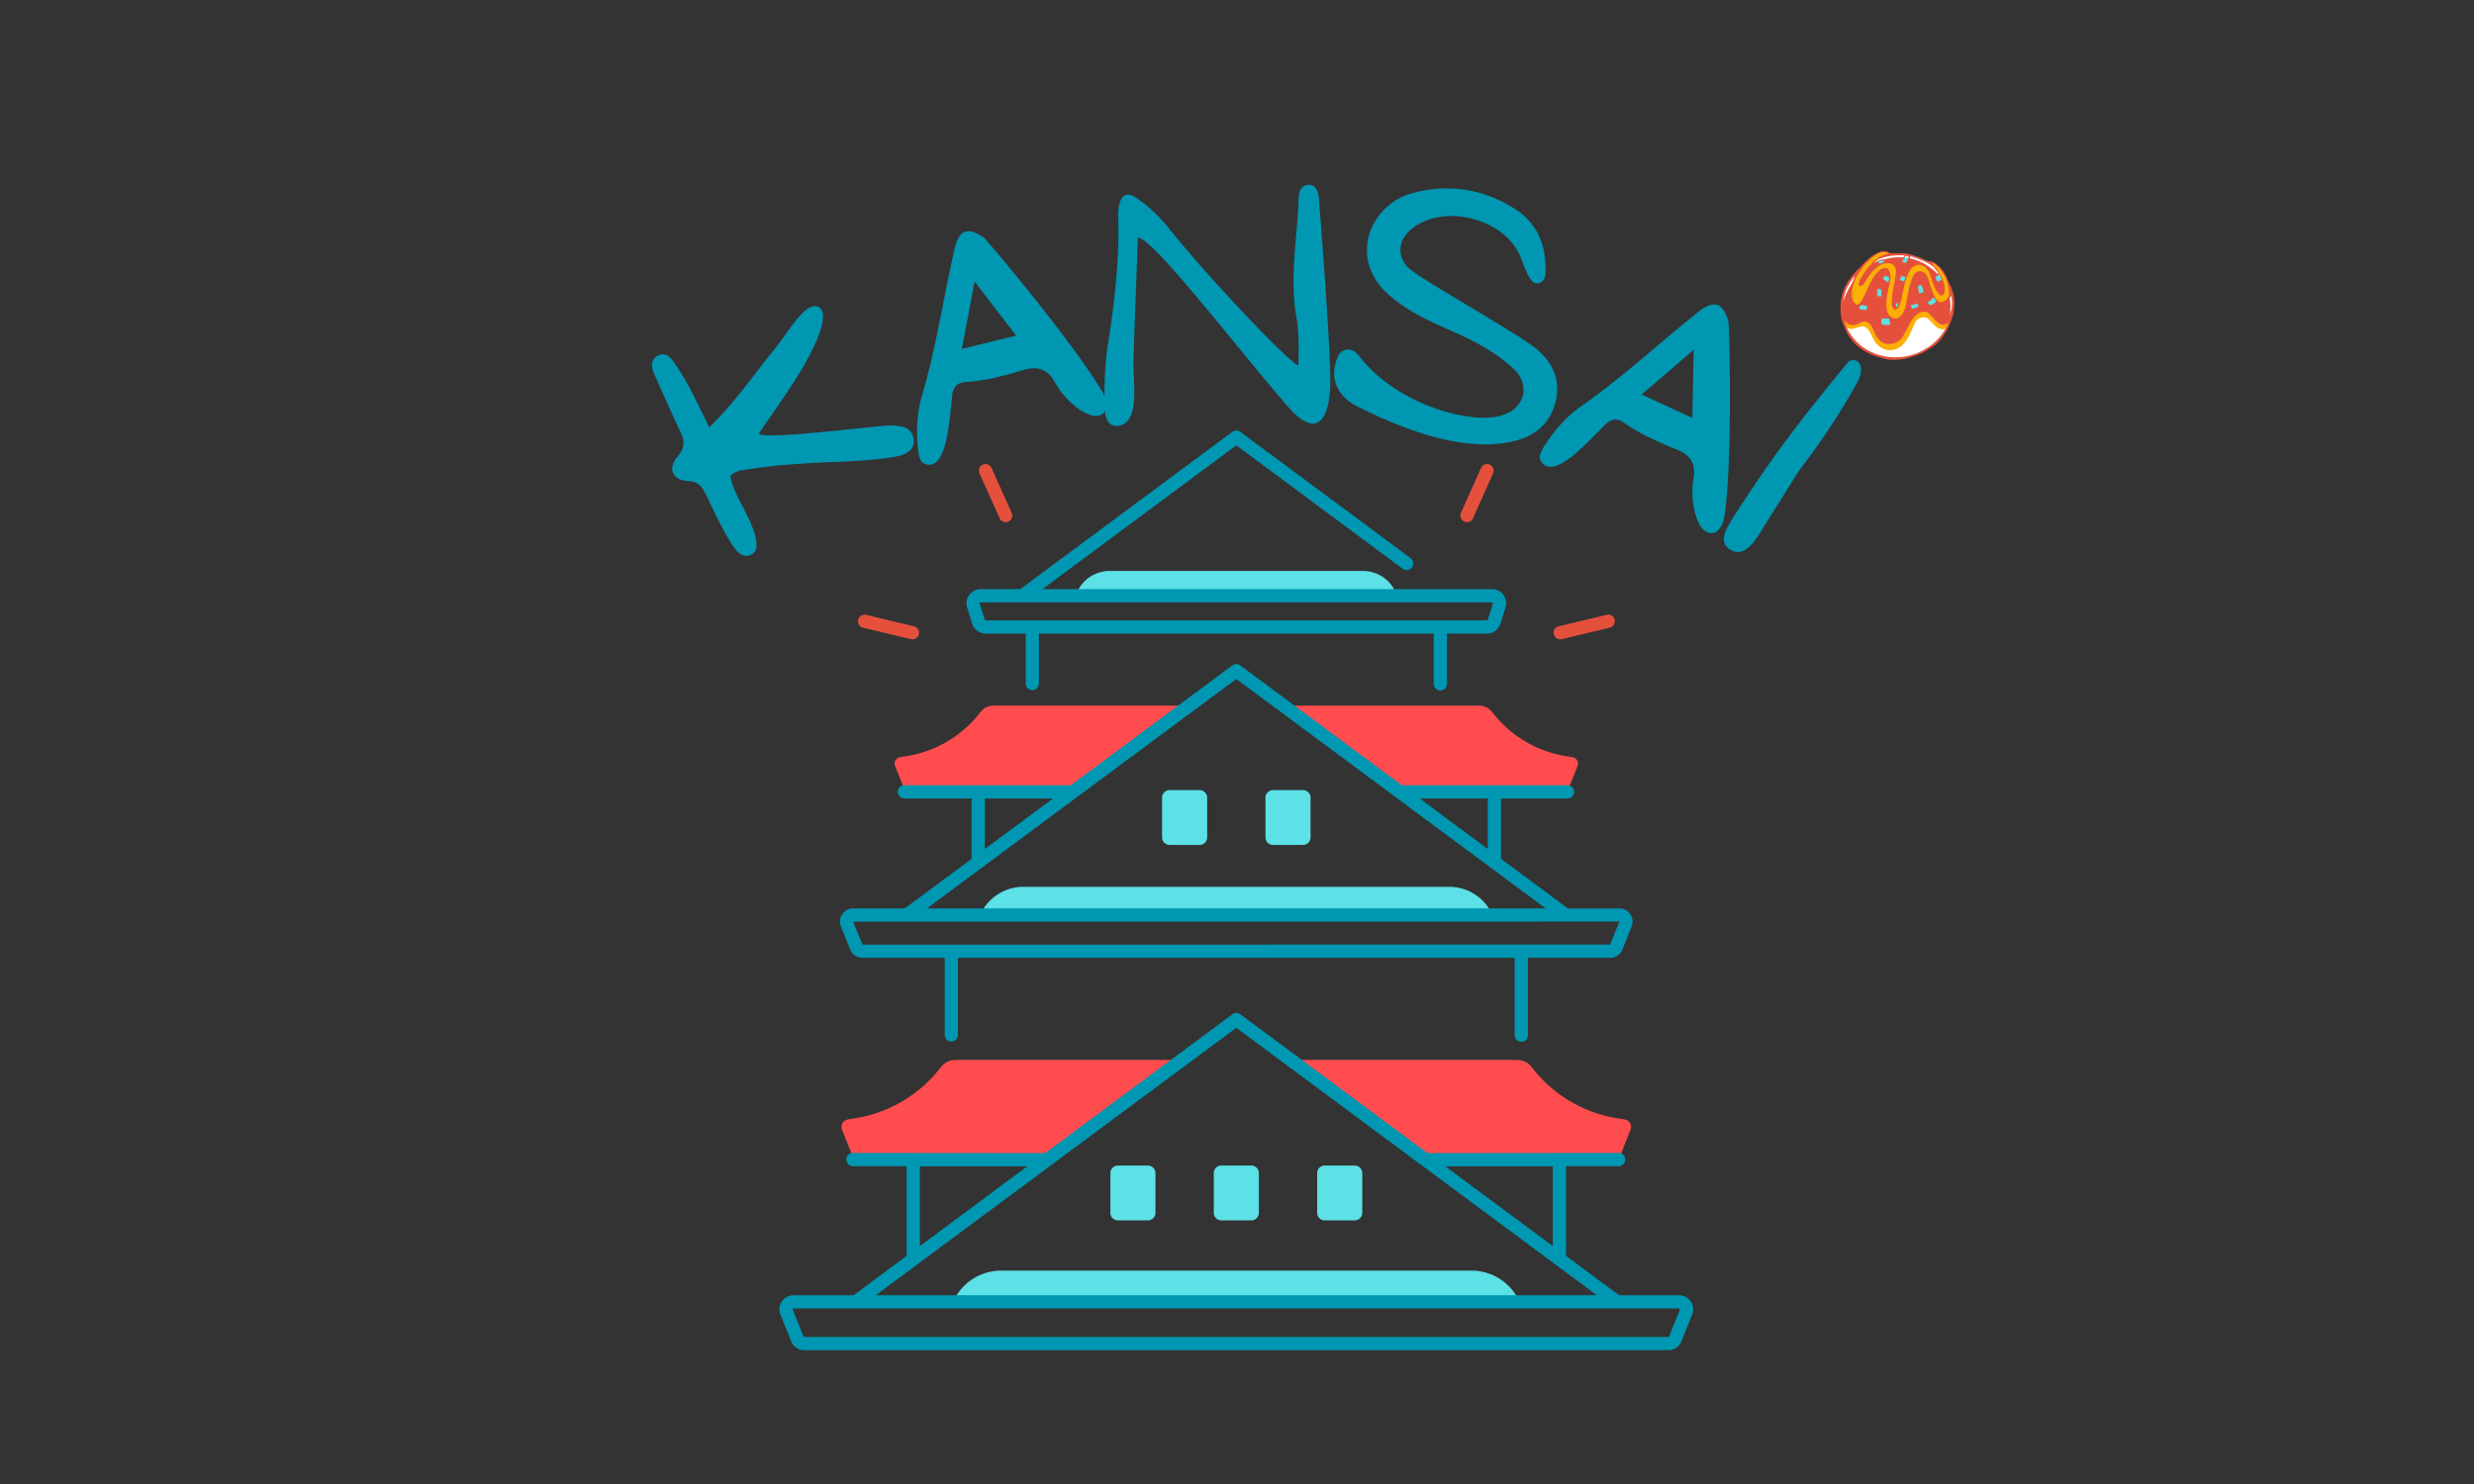 <svg xmlns="http://www.w3.org/2000/svg" width="500" viewBox="0 0 375 225" height="300" version="1.0"><rect x="0" y="0" width="375" height="225" fill="#333333" stroke="none"/><defs><clipPath id="18a3d358db"><path d="M279 38h17.621v16.57H279Zm0 0"/></clipPath><clipPath id="1b63d9e84f"><path d="M279 38h17.621v15H279Zm0 0"/></clipPath><clipPath id="9897b60dde"><path d="M278.621 38h18v16.57h-18Zm0 0"/></clipPath><clipPath id="4c1e6edee1"><path d="M118.035 153h138.75v51.715h-138.75Zm0 0"/></clipPath><clipPath id="2392cdef18"><path d="M146 65.215h83V105h-83Zm0 0"/></clipPath></defs><path d="M113.791 84.136c.88-.442.961-1.215.836-2.098-.398-3.207-3.629-7.145-3.902-9.89.922-.88 1.738-.817 2.555-.966 5.136-.84 10.289-1.011 15.464-1.242 2.348-.129 4.676-.297 6.938-.695 1.445-.254 3.125-.883 2.766-2.852-.317-1.68-1.844-1.804-3.25-1.886-1.028-.168-19.239 2.296-20.18 1.246 1.926-2.848 3.894-5.617 5.715-8.47 2.074-3.288 5.426-9.476 3.39-10.71-1.906-1.09-4.504 3.566-6.492 6.082-3.164 3.836-5.969 8.07-10.117 12.14-2.098-4.19-3.187-6.788-5.348-9.847-.527-.84-1.363-1.57-2.37-1.066-1.196.543-1.11 1.757-.626 2.828a572.843 572.843 0 0 0 3.692 8.215c.754 1.507 1.28 2.66-.188 4.336-1.508 1.804-.73 3.562 1.574 3.667 1.844.125 2.266 1.067 2.871 2.282 1.555 3.312 3 6.308 4.493 8.234.523.629 1.32 1.067 2.18.692ZM140.747 70.457c2.793.184 3.149-6.613 3.586-10.53.164-1.298.781-1.93 2.11-2.017 2.855-.171 5.664-.91 8.406-1.73 2.289-.707 3.855-.418 5.086 1.84 1.656 3.015 5.554 6.113 7.23 4.687 1.13-.906.274-2.82-.336-3.73-4.633-7.645-17.168-22.512-17.71-22.957-2.45-1.715-3.817-1.188-4.462 1.867-1.68 7.313-2.742 14.766-4.87 21.996-.829 2.715-.93 5.637-.614 8.5.145.98.355 2.035 1.574 2.074Zm5.043-17.55c.684-3.496 1.219-6.43 1.926-10.223l6.312 8.195Zm0 0" fill="#0097b2"/><path d="M169.576 64.558c3.27-.535 2.16-6.609 2.234-9.937.2-6.238.45-12.43.652-18.574 1.961-.32 14.72 16.246 21.73 24.398.864 1.016 1.731 2.121 2.825 2.941 3.426 2.555 4.566-1.261 4.625-5.343.074-5.485-1.746-28.133-1.746-28.18-.16-.98-.508-1.957-1.68-1.84-.933.113-1.34.965-1.367 1.809-.16 6.004-1.398 11.933-.383 17.96.473 2.52.383 5.005.34 7.634-1.367-.442-13.484-13.086-19.832-21.063a22.06 22.06 0 0 0-4.445-4.176c-1.664-1.23-2.688-.742-2.973 1.371-.082.567-.07 1.13-.058 1.645.18 6.465-.583 12.805-1.579 19.152-.457 2.824-.492 5.684-.527 8.543-.039 2.766.734 3.875 2.184 3.66ZM229.543 66.863c3.14-.754 5.367-2.621 6.215-5.84.855-3.27-.297-5.914-2.762-8.035-2.914-2.457-18.324-10.992-19.629-12.477-1.652-1.894-1.41-4.097.528-5.734 4.758-4 14-1.75 16.496 3.973.722 1.742 1.441 4.39 2.73 4.195 1.055-.203 1.16-1.14 1.149-1.957.054-3.777-1.203-7.027-4.43-9.168-4.781-3.152-10.156-4.031-15.703-2.555-6.363 1.684-9.957 9.82-3.645 15.418 6.004 5.239 12.711 5.5 18.899 11.211 2.633 2.446 1.765 5.996-1.625 7.032-4.32 1.554-15.824-1.336-21.672-8.844-.566-.7-1.129-1.203-2.024-1.063-.996.168-1.265.973-1.527 1.73-.918 2.677.149 5.259 3.074 6.81 7.172 3.62 16.422 7.171 23.926 5.304ZM233.93 70.366c2.066 1.887 6.59-3.195 9.379-5.984.937-.91 1.812-1.02 2.906-.258 2.336 1.649 4.992 2.828 7.644 3.903 2.227.875 3.27 2.082 2.825 4.609-.59 3.394.52 8.246 2.718 8.18 1.45 0 1.973-2.032 2.067-3.125 1.16-8.86.656-28.301.511-28.989-.843-2.87-2.238-3.308-4.656-1.328-5.875 4.664-11.36 9.82-17.539 14.137-2.344 1.601-4.246 3.816-5.789 6.254-.5.851-.992 1.812-.066 2.601Zm14.902-10.554c2.719-2.305 4.965-4.262 7.887-6.782l-.192 10.344ZM262.324 83.376c2.351 1.363 4.043-1.945 5.289-3.93l5.027-8.019c3.668-4.781 6.098-8.566 8.328-12.477.536-.937 1.149-1.828 1.114-3.007.023-1.094-.969-1.72-1.914-1.094-7.926 9.633-11.387 14.265-17.223 23.219l-1.031 1.73c-.696 1.281-1.082 2.695.41 3.578Zm0 0" fill="#0097b2"/><g clip-path="url('#18a3d358db')"><path fill="#fff" d="M296.117 45.895a9.882 9.882 0 0 1-.078 1.222c-.039.27-.117.528-.191.79-.106.37-.23.738-.399 1.09-.101.214-.183.44-.289.651a8.66 8.66 0 0 1-1.21 1.817 5.13 5.13 0 0 1-1 .883c-.555.37-1.114.73-1.716 1.027-.34.164-.695.29-1.058.402-.426.133-.852.27-1.281.395a4.349 4.349 0 0 1-.782.129c-.277.031-.558.054-.836.078-.09.004-.183 0-.273 0l-.547-.024c-.195-.003-.379-.062-.57-.101-.48-.102-.946-.274-1.418-.41a6.363 6.363 0 0 1-1.153-.453 8.872 8.872 0 0 1-1.625-1.075c-.277-.226-.546-.46-.757-.746-.118-.16-.22-.328-.336-.484-.375-.48-.641-1.02-.868-1.578-.109-.27-.222-.54-.32-.813a5.437 5.437 0 0 1-.254-1.164c-.054-.5-.047-1-.02-1.504.02-.312.048-.625.11-.933.098-.477.262-.934.461-1.38a9.315 9.315 0 0 1 1.898-2.734c.192-.195.395-.375.582-.57.153-.156.29-.328.446-.484.437-.446.898-.864 1.43-1.2a4.94 4.94 0 0 1 1.19-.554c.31-.098.602-.07.888.09.129.07.27.125.406.183a.48.48 0 0 0 .277.016 5.54 5.54 0 0 1 .985-.043c.28.016.558.031.84.05.406.036.8.118 1.187.259.289.105.59.187.883.285.406.136.793.312 1.172.508.171.085.347.136.539.152.312.027.597.137.86.308.675.438 1.163 1.028 1.519 1.727.144.277.27.563.375.86.05.14.128.269.195.406.117.246.254.488.344.746.129.375.23.761.332 1.148.054.207.058.426.062.64.004.13 0 .259 0 .388Zm0 0"/></g><g clip-path="url('#1b63d9e84f')"><path fill="#e5503d" d="M288.156 38.535c-2.414-.347-5.488 1.02-7.914 4.113-1.433 1.836-1.617 5.598.145 6.442.93.418 1.738-1.7 3.48.293.77 1.433.703 2.66 2.637 2.699 1.285-.023 2.07-1.477 2.582-2.727.512-1.25.96-1.902 2.062-2.085 1.102-.188 1.258-.215 2.817 1.699 1.09.558 1.922-1.059 1.922-1.059s.734-2.676-.364-4.64c-1.613-2.63-3.117-4.122-7.367-4.735Zm0 0"/></g><path fill="#fcaf06" d="M285.016 39.027s-1.934 1.262-2.946 3.328c0 0-.695 1.415.285.727.606-1.016 1.836-2.867 3.29-3.242 1.449-.375 2.062.808 1.793 2.383-.266 1.574-1.102 4.593-.133 4.562.636 0 .945-2.164 1.195-3.152.254-.988.617-2.586 1.246-3.14.625-.56 1.504-.825 2.34.19.836 1.016.969 2.903 1.734 3.63.762.726.868.117.871-.516.004-.629-.652-2.586-1.714-3.543-1.067-.961.074-.531.78.11.708.64 1.513 1.644 1.915 4.066-.11.855-.633 1.492-1.371 1.543-.742.05-1.106-.848-1.45-1.746-.347-.899-.62-2.782-1.632-3.02-1.012-.234-1.594 1.535-1.848 3.29-.254 1.753-.66 3.233-1.453 3.69-.79.458-1.934 0-2.133-1.343-.2-1.344.406-3.348.649-4.442.242-1.097-.372-2.23-1.27-1.449-.894.781-1.71 2.246-2.469 3.906-.757 1.657-1.89 2.098-2.132.23-.188-1.816 1.3-4.265 1.843-4.874.543-.613 2.524-2.895 4.211-1.68a86.56 86.56 0 0 0-1.601.492Zm0 0"/><path fill="#5ce1e6" d="M281.84 46.398s-.18.454-.09.508c.09.051 1.156.215 1.223.121.062-.093.254-.566.144-.664-.11-.097-.992-.222-.992-.222s-.133-.075-.285.257ZM286.324 48.156c-.035.008-1.238.114-1.238.114s-.09 1.011.305 1.07c.39.062 1.129.039 1.171-.059.04-.097-.238-1.125-.238-1.125ZM287.293 45.973c-.043.12.105.797.105.797v.039c.407-.16.497-.922.497-.922s-.563-.035-.602.086ZM285.219 44.992s-.621.051-.672-.02c-.05-.07-.102-1.175-.063-1.218.04-.043.704.008.735.125.031.117 0 1.113 0 1.113ZM286.316 42.91s-.93-.437-.968-.687c.058-.274.367-.489.367-.489l.738.254s.043.617-.137.922ZM284.926 40.11c0 .007-.32-.297-.281-.446.043-.152.605-.281.68-.277.07.004.464.468.464.468ZM288.82 38.598s-.601.894-.57 1.125c.031.23.438.226.582.187.145-.039.582-.652.586-1.097a4.247 4.247 0 0 0-.598-.215ZM288.95 41.93s-.735-.16-.79-.133c-.055.027-.305.652-.187.726.113.079.68.192.68.192ZM290.656 43.293s.078 1.27.309 1.285c.226.016.68-.07.691-.332.008-.262-.285-1.008-.449-1.031-.16-.024-.55.078-.55.078ZM289.516 46.258s.261.66.43.648c.167-.011.964-.418.972-.543.008-.125-.29-.36-.418-.37-.129-.013-.984.265-.984.265ZM293.16 44.973s-.973.738-1.05.855c-.083.113.417.57.523.535.105-.035 1.074-.672 1.074-.672ZM293.973 41.531l-.68.453.34.828.773-.324s-.105-.601-.433-.957Zm0 0"/><path fill="#fcaf06" d="M279.582 49.383s.488.699 1.457.418c1.621-.473 1.879-.637 2.89 1.539.946 2.031 3.352 2.367 4.739.66 1.559-1.918 1.21-3.895 2.988-3.887 1.09-.035 1.684 2.395 3.39 1.688l.532-1.426s-.59 1.2-1.437.492c-.852-.703-1.938-2.66-3.485-1.597-1.547 1.062-1.496 3.144-3.035 4.394-1.539 1.25-3.066-.527-3.5-1.754-.43-1.222-1.496-1.691-2.937-.808-1.098.523-1.942-1.446-1.942-1.446Zm0 0"/><path fill="#fff" d="M279.227 46.43s.46-2.403 1.921-3.899c.489-1.277.426-1.351.426-1.351s-2.332 2.05-2.347 5.25ZM283.86 39.973s1.988-1.133 4.66-.942c2.668.188 4.878 1.883 5.789 3.293-.278-.683-.829-1.828-1.618-2.215 0 0-1.824-1.351-4.187-1.52-2.36-.167-3.629.462-3.629.462ZM295.484 45.09c.239.672.188 1.867.07 2.851 0 0 .837-2.004.106-3.574-.133.625-.176.723-.176.723Zm0 0"/><g clip-path="url('#9897b60dde')"><path fill="#e5503d" d="M287.152 54.57h-.05a37.54 37.54 0 0 1-.676-.027l-.051-.004a.828.828 0 0 1-.172-.016 11.844 11.844 0 0 1-1.406-.37c-.149-.051-.3-.102-.457-.145-.563-.153-1.13-.41-1.777-.82a9.46 9.46 0 0 1-1.184-.887 3.804 3.804 0 0 1-.73-.817c-.016-.02-.028-.043-.044-.062a2.086 2.086 0 0 0-.156-.223c-.402-.52-.66-1.09-.86-1.582-.034-.09-.073-.176-.109-.258a5.772 5.772 0 0 1-.48-1.922c-.047-.597-.016-1.18.02-1.667.046-.598.195-1.2.464-1.84a8.819 8.819 0 0 1 1.145-1.965 8.306 8.306 0 0 1 1.137-1.246c.148-.13.273-.274.379-.395.156-.183.332-.37.52-.55a9.036 9.036 0 0 1 1.194-1.008c.274-.188.586-.352.98-.516.157-.066.321-.129.497-.16.094-.016.18-.024.262-.024.195 0 .37.043.535.133.133.074.277.137.418.196l.02.007c.038.016.077.024.12.024.012 0 .028 0 .04-.004.23-.035.48-.055.765-.055.266 0 .531.016.793.031l.086.004c.598.032 1.04.114 1.438.262.246.09.496.168.777.25.48.145.926.352 1.45.613.108.055.21.082.32.09.374.028.687.133.96.313.157.11.34.234.504.379.39.347.703.73.95 1.164.23.41.394.765.507 1.109a.97.97 0 0 0 .078.172l.012.027c.04.07.074.149.113.219.067.129.133.262.2.395.058.12.12.265.168.414.113.355.203.652.273.925.078.297.094.606.094.868.004.09.004.18 0 .265v.121c-.004.399-.02.864-.094 1.32a2.24 2.24 0 0 1-.04.23c-.136.497-.273 1.009-.491 1.485l-.024.047a.521.521 0 0 0-.043.094c-.16.45-.406.871-.62 1.246a7.976 7.976 0 0 1-.466.7c-.222.3-.484.597-.8.91-.121.12-.27.242-.45.37-.625.438-1.199.794-1.765 1.09-.29.153-.606.282-1.031.422-.446.145-.891.282-1.32.414-.313.098-.641.141-.946.172-.234.028-.469.047-.746.07-.09.008-.16.012-.23.012Zm-7.562-5.855a.63.63 0 0 0 .012.055.394.394 0 0 0 .015.078c.117.343.27.746.469 1.132.262.5.582.973.957 1.418.445.52.914.946 1.437 1.301a8.566 8.566 0 0 0 2.293 1.11c.782.238 1.61.359 2.461.359.504 0 1.024-.043 1.551-.125.57-.09 1.156-.254 1.844-.516.46-.175.883-.43 1.293-.672.133-.078.27-.16.406-.238a8.358 8.358 0 0 0 2.567-2.773c.027-.043.046-.09.07-.133.012-.02.02-.04.027-.059l.067-.125c.035-.074.07-.148.109-.222.008-.012.012-.024.02-.04a.764.764 0 0 0 .101-.277l.008-.043-.04.02c-.038.023-.073.043-.105.058-.062.036-.117.067-.175.094a.967.967 0 0 1-.454.117c-.171 0-.351-.047-.53-.144-.067-.035-.126-.078-.184-.121a.217.217 0 0 1-.032-.024c-.293-.21-.53-.488-.757-.754l-.008-.007a9.84 9.84 0 0 0-.532-.575 1.05 1.05 0 0 0-.535-.304 1.627 1.627 0 0 0-.332-.035c-.336 0-.664.113-.972.335a2.807 2.807 0 0 0-.614.622c-.328.433-.566.82-.75 1.214-.015.036-.035.07-.054.106a.894.894 0 0 1-.036.062c-.027.051-.05.102-.078.149-.062.12-.129.246-.191.37-.18.36-.36.684-.559.997-.336.531-.875.781-1.308.941-.016.008-.04.012-.059.016a3.16 3.16 0 0 1-1.09.043 1.348 1.348 0 0 1-.523-.184c-.426-.27-.7-.53-.879-.843-.117-.2-.223-.395-.32-.586a6.869 6.869 0 0 1-.196-.426 5.388 5.388 0 0 0-.293-.606 1.61 1.61 0 0 0-.503-.542 1.003 1.003 0 0 0-.57-.188c-.134 0-.274.031-.411.09-.25.11-.441.195-.621.277-.25.113-.492.172-.742.172-.078 0-.153-.008-.23-.016a1.1 1.1 0 0 1-.587-.242c-.05-.043-.101-.09-.148-.133a3.344 3.344 0 0 0-.129-.113.406.406 0 0 0-.074-.055c-.016-.011-.031-.023-.051-.035l-.043-.035Zm2.746-.297h.047a1.997 1.997 0 0 1 1.785 1.227c.09.214.191.425.293.632.031.07.066.137.098.207.132.286.32.563.609.899.25.297.574.46.965.488.043.004.086.004.129.004.265 0 .527-.055.785-.168.414-.176.742-.406.996-.7a3.9 3.9 0 0 0 .625-1.01c.031-.075.062-.153.094-.227.035-.09.07-.18.113-.27.031-.07.066-.137.098-.2.047-.085.093-.175.129-.265.09-.215.207-.414.32-.613.058-.102.121-.207.176-.317.02-.035.043-.062.066-.097.012-.012.024-.028.035-.04.262-.363.613-.632.918-.843.11-.074.223-.125.352-.156.168-.04.293-.055.414-.055.074 0 .14.008.21.02.052.011.102.02.15.027.144.027.288.055.429.094.234.074.457.203.683.402.028.02.051.043.075.066.027.028.054.055.086.082.183.153.343.32.492.512.094.121.199.238.305.352l.093.105c.18.203.43.254.621.274h.028c.035 0 .07-.004.113-.02.203-.058.348-.152.441-.289l.024-.035c.066-.094.133-.191.183-.297.125-.258.223-.492.309-.71.121-.317.2-.634.234-.942.055-.496.028-1.012-.086-1.63-.003-.01-.015-.019-.027-.03-.004-.004-.012-.008-.02-.016l-.027-.024-.008.036c-.05.175-.152.336-.324.52-.008.007-.012.015-.02.026-.003 0-.003.004-.007.008-.195.258-.465.457-.82.61a.69.69 0 0 1-.278.062.552.552 0 0 1-.328-.11c-.016-.01-.027-.023-.043-.03a.836.836 0 0 0-.223-.137l-.011-.004-.012.008c-.043.031-.09.062-.133.097l-.285.204c-.11.07-.227.14-.375.222a2.102 2.102 0 0 1-.215.094l-.023.008a.202.202 0 0 1-.043.008.108.108 0 0 1-.086-.047c-.102-.125-.203-.254-.3-.371l-.04-.047c-.023-.028-.05-.055-.07-.086-.051-.074-.047-.137.02-.203.015-.012.03-.028.046-.04h.004c.074-.062.148-.12.223-.18.175-.136.355-.276.53-.417l.04-.027c.047-.032.098-.067.117-.137l.004-.008-.004-.008c-.012-.023-.02-.05-.031-.078a1.648 1.648 0 0 0-.07-.176c-.157-.394-.317-.816-.41-1.261a5.696 5.696 0 0 0-.473-1.317 2.944 2.944 0 0 0-.242-.386.933.933 0 0 0-.461-.344.738.738 0 0 0-.254-.043.646.646 0 0 0-.39.133 1.91 1.91 0 0 0-.657.882c-.078.227-.152.457-.219.684l-.012.035c-.156.504-.261 1.031-.363 1.54-.027.12-.05.241-.074.362l-.082.41a9.625 9.625 0 0 1-.23 1.036c-.09.297-.196.644-.34.972a2.134 2.134 0 0 1-.707.872c-.211.152-.442.23-.688.23h-.02c-.152 0-.304-.023-.453-.047a2.523 2.523 0 0 1-.222-.047c-.035-.008-.075-.02-.114-.027l-.03-.008.003.031c.004.02.008.036.008.051a.56.56 0 0 0 .016.086l.058.168c.016.04.027.078.043.117.055.168.07.348.05.567-.007.078-.034.105-.12.125-.012 0-.028.004-.043.004-.004 0-.012 0-.02.003a3.058 3.058 0 0 1-.34.016c-.21 0-.43-.02-.64-.039l-.07-.004c-.028-.004-.051-.012-.079-.016-.007-.003-.02-.003-.027-.007a.3.3 0 0 1-.215-.172 1.102 1.102 0 0 1-.074-.196c-.066-.257-.043-.515-.016-.761.008-.074.043-.106.125-.11.04-.004.086-.007.133-.007.031 0 .059.004.082.004.043.003.09.007.133.007.164 0 .328-.027.484-.05l.09-.012c.028-.004.051-.02.07-.028.008-.007.02-.011.028-.015l.02-.008-.008-.02c-.004-.007-.008-.015-.008-.023-.004-.012-.008-.023-.016-.035-.16-.203-.25-.45-.336-.684l-.023-.062a1.412 1.412 0 0 1-.07-.309c-.02-.187-.036-.375-.047-.558-.008-.086-.016-.168-.02-.25l-.012-.082a3.111 3.111 0 0 1 0-.473c.004-.059.012-.121.024-.18a10.189 10.189 0 0 0 .063-.414c.042-.262.081-.535.128-.8a7.627 7.627 0 0 1 .274-1.087c.02-.05.043-.113.004-.187l-.004-.004-.008-.004a.765.765 0 0 0-.055-.023l-.133-.059c-.297-.137-.511-.281-.68-.457-.077-.086-.077-.121-.003-.219l.117-.152c.062-.078.125-.16.187-.242.059-.074.075-.098.114-.098.02 0 .05.008.097.024.07.02.137.046.207.074.051.02.106.043.164.058.012.008.024.012.04.02a.238.238 0 0 0 .105.031.138.138 0 0 0 .066-.015l.016-.004-.004-.016-.012-.082a2.308 2.308 0 0 1-.02-.172c-.03-.285-.202-.492-.35-.64a.275.275 0 0 0-.204-.086 1.228 1.228 0 0 0-.531.195c-.418.281-.75.64-.984 1.066-.032.055-.06.11-.086.16-.055.098-.106.2-.164.293-.11.188-.192.383-.27.567-.102.25-.215.5-.32.742l-.055.125c-.055.125-.113.25-.168.371a30.92 30.92 0 0 0-.277.633c-.106.246-.25.562-.457.848-.008.011-.012.02-.02.027-.047.062-.094.125-.105.21l-.004.02.02.004c.019.008.038.012.054.02.043.012.078.023.117.031l.277.059c.067.015.133.027.196.043.176.039.226.105.195.261-.027.16-.066.313-.113.457-.05.153-.086.18-.223.18-.012 0-.027 0-.047-.004a.817.817 0 0 1-.148-.012c-.242-.035-.488-.074-.723-.109l-.066-.008c-.028-.004-.055-.008-.078-.02-.102-.03-.14-.085-.133-.183.004-.031.012-.062.015-.094a.635.635 0 0 0 .016-.074c0-.008.004-.02.008-.027.012-.031.023-.07-.012-.117l-.015-.008h-.024a.23.23 0 0 0-.055-.008h-.015a.96.96 0 0 1-.531-.172c-.34-.219-.547-.547-.63-1a3.026 3.026 0 0 1-.015-.996c.004-.047.012-.098.02-.145.015-.085.027-.171.035-.261.031-.309.11-.63.242-.969l.187-.457c.043-.098.086-.2.125-.297.02-.05.036-.101.051-.152.008-.016.012-.031.02-.051l.004-.004c.004-.008.011-.016.015-.023.012-.016-.004-.028-.011-.035l-.004-.004-.032-.032-.007.07c-.059 0-.082.048-.106.083-.004.008-.008.02-.015.027-.473.64-.833 1.234-1.098 1.809-.043.101-.078.183-.098.265-.035.121-.066.25-.097.371-.036.137-.07.278-.11.418-.062.23-.098.489-.113.809-.024.574.031 1.137.086 1.61.047.37.172.726.375 1.054.187.297.472.45.844.453h.02c.241 0 .476-.055.694-.16.153-.074.305-.14.457-.203a1.2 1.2 0 0 1 .438-.09Zm3.965-.148a2.668 2.668 0 0 1-.176.015c-.125.012-.246.024-.363.028a6.65 6.65 0 0 0-.555.05h-.016l-.003.016c-.04.152-.024.3-.008.445.007.063.015.125.02.184v.012c0 .062.003.128.062.18l.004.003h.004c.261.05.52.078.746.078.183 0 .343-.015.472-.05l.016-.004v-.016c0-.176-.043-.34-.09-.516-.035-.129-.074-.265-.09-.406v-.02Zm-.563-7.637c.172 0 .414.074.535.293.125.226.204.422.243.613.062.273.066.566.015.867-.05.309-.12.645-.219 1.047a13.805 13.805 0 0 0-.382 2.59c-.024.395.035.812.172 1.277.132.438.433.754.894.942.047.02.121.043.192.043.011 0 .023-.004.03-.004.329-.04.571-.13.762-.285a2.12 2.12 0 0 0 .606-.817c.14-.316.215-.652.289-.976.02-.086.04-.176.063-.266.042-.184.07-.371.097-.55.016-.126.035-.255.059-.38.074-.379.152-.765.23-1.136l.07-.36c.012-.05.028-.105.047-.164a36.145 36.145 0 0 1 .328-.996c.114-.332.231-.566.376-.77.238-.324.515-.484.847-.484.074 0 .149.008.227.024.117.023.23.07.344.117.015.004.03.012.046.015.13.055.235.141.309.274.203.332.336.621.426.91.125.422.23.742.332 1.043.074.215.156.43.234.64l.152.41c.122.34.266.606.45.837.16.199.328.324.527.394a.586.586 0 0 0 .191.035.475.475 0 0 0 .168-.03l.02-.013c.148-.058.3-.125.437-.21.192-.122.344-.29.457-.5.133-.25.137-.516.125-.72-.039-.698-.148-1.261-.343-1.769a5.71 5.71 0 0 0-.418-.879 14.132 14.132 0 0 0-.371-.566l-.008-.012c-.27-.398-.617-.719-.895-.949a.988.988 0 0 0-.53-.246l-.052-.004.028.039.015.02a.25.25 0 0 0 .04.05c.398.426.769.934 1.14 1.543.336.559.55 1.082.652 1.598.075.375.094.723.063 1.062a.897.897 0 0 1-.13.372.42.42 0 0 1-.358.199.421.421 0 0 1-.243-.074 1.036 1.036 0 0 1-.246-.23c-.238-.352-.445-.669-.586-1.024-.203-.5-.39-1.04-.617-1.743-.125-.39-.262-.671-.45-.91a1.74 1.74 0 0 0-.784-.59 1.489 1.489 0 0 0-.489-.09c-.19 0-.378.051-.55.145-.051.028-.11.055-.164.082l-.032.012c-.16.078-.293.184-.398.316a3.201 3.201 0 0 0-.41.664l-.016.036c-.058.136-.12.277-.18.421-.168.422-.355.922-.46 1.454-.016.074-.028.144-.043.214-.024.141-.047.282-.086.418-.09.348-.16.703-.227 1.051-.02.102-.043.207-.062.313-.07.351-.168.765-.356 1.164-.078.16-.164.28-.273.375a.519.519 0 0 1-.305.133h-.04a.262.262 0 0 1-.202-.083c-.133-.14-.258-.304-.281-.527a5.377 5.377 0 0 1-.02-.789 14.52 14.52 0 0 1 .195-1.637c.035-.23.082-.46.13-.683l.081-.414c.11-.586.176-1.063.211-1.508.031-.379-.047-.692-.238-.953a.987.987 0 0 0-.602-.39 2.363 2.363 0 0 0-.289-.044c-.066-.004-.129-.008-.191-.008-.129 0-.25.012-.363.04a2.498 2.498 0 0 0-.79.331 5.13 5.13 0 0 0-.855.684c-.496.492-.844.938-1.094 1.398a4.205 4.205 0 0 1-.14.243c-.04.054-.078.113-.114.168-.05.074-.101.152-.148.226-.113.184-.3.278-.48.371l-.004.004a.205.205 0 0 1-.09.024c-.063 0-.125-.036-.172-.102a.332.332 0 0 1-.05-.289c.015-.043.026-.09.038-.133.05-.183.102-.375.2-.55l.054-.094c.16-.282.328-.575.512-.848.199-.3.398-.59.637-.844l.07-.082c.02-.02.035-.043.055-.066.046-.047.09-.098.132-.149.102-.117.207-.238.32-.347.41-.395.872-.754 1.368-1.07.129-.083.242-.137.347-.169.149-.046.301-.082.45-.117.07-.015.14-.031.21-.05.016 0 .028-.008.044-.02.007-.004.02-.008.027-.016l.031-.015-.027-.02c-.008-.008-.02-.015-.027-.023a.149.149 0 0 0-.051-.035 1.434 1.434 0 0 0-.746-.102 2.02 2.02 0 0 0-.715.227c-.367.203-.75.433-1.086.742l-.262.25a9.557 9.557 0 0 1-.289.273c-.351.328-.621.703-.836 1.028-.14.207-.265.386-.387.546a4.414 4.414 0 0 0-.375.582c-.343.672-.57 1.309-.687 1.946a3.82 3.82 0 0 0-.02 1.332c.059.355.239.656.551.918a.367.367 0 0 0 .242.105.44.44 0 0 0 .223-.074.441.441 0 0 0 .121-.102l.02-.023c.062-.066.125-.137.171-.215.165-.273.336-.566.481-.87l.117-.263c.3-.644.61-1.312.942-1.957.21-.41.445-.843.773-1.21.121-.133.277-.305.457-.458.227-.191.484-.316.79-.382a.596.596 0 0 1 .116-.012Zm-3.52 5.59c-.394.191-.429.422-.413.597l.004.016.011.004c.38.113.73.172 1.086.18h.02l.004-.016c.007-.047.015-.09.023-.133.02-.117.04-.23.055-.344a.156.156 0 0 0-.008-.074c0-.012-.004-.02-.004-.031v-.016l-.77-.183Zm3.84-6.528h.172c.336.016.641.13.903.328.09.067.176.145.215.274.015.05.043.098.07.144l.027.051a.936.936 0 0 1 .121.399c.008.14.02.285.008.425-.015.22-.039.45-.074.723l-.063.422c-.019.098-.035.2-.05.3-.02.137-.035.274-.055.41-.031.247-.066.505-.113.759-.02.12-.043.246-.067.363-.066.36-.132.727-.175 1.098a3.66 3.66 0 0 0 .007.902.71.71 0 0 0 .2.39c.011.016.035.02.058.028l.04.012.034.011-.003-.035c-.004-.023-.004-.043-.008-.062l-.012-.102c-.008-.058-.02-.117-.027-.176a8.448 8.448 0 0 1-.051-.332.172.172 0 0 1 .008-.074c0-.008.004-.02.004-.027a2.55 2.55 0 0 1 .625-.117h.015l.004-.016c.016-.059.027-.113.043-.172.035-.121.066-.246.098-.371l.082-.363c.047-.203.094-.414.148-.617.125-.458.211-.836.278-1.196l.011-.047c.012-.062.028-.125.008-.203l-.004-.008-.012-.004-.03-.011c-.02-.004-.044-.012-.067-.02a6.449 6.449 0 0 1-.414-.14c-.114-.047-.18-.164-.149-.27a6.41 6.41 0 0 1 .176-.527c.031-.078.066-.102.137-.102h.05c.044.008.087.016.126.028l.066.011.027.008c.11.023.22.047.332.047.028 0 .055-.004.082-.008h.016l.004-.012.012-.027c.007-.02.02-.035.023-.055.098-.328.258-.62.418-.89.137-.239.344-.438.629-.606.02-.011.043-.02.062-.031.032-.016.063-.031.094-.05.215-.153.477-.223.813-.223h.027c.156 0 .3.03.441.086.254.101.473.253.66.472.356.406.618.883.801 1.457.047.149.094.305.137.453.09.297.18.602.293.899.172.441.363.777.598 1.05l.011.016a.66.66 0 0 0 .223.192.26.26 0 0 0 .36-.121c.023-.047.039-.098.054-.145.067-.238.05-.473.031-.734-.023-.243-.082-.48-.136-.711l-.035-.153c-.004-.02-.016-.039-.028-.058-.008-.008-.012-.02-.02-.032l-.007-.015-.02.008a1.714 1.714 0 0 1-.074.023c-.125.043-.246.082-.36.149-.054.03-.113.066-.171.093a.242.242 0 0 1-.07.02c-.028 0-.051-.016-.09-.063-.164-.175-.258-.394-.348-.605l-.082-.18c-.043-.097-.023-.148.078-.207.067-.039.14-.078.211-.11.04-.019.078-.038.117-.062.02-.008.04-.02.059-.027.078-.04.16-.078.226-.149l.012-.011-.008-.012c-.007-.02-.02-.035-.027-.055a.883.883 0 0 0-.063-.101c-.242-.317-.445-.57-.628-.801a.849.849 0 0 0-.141-.125l-.012-.008a5.54 5.54 0 0 0-1.047-.64 17.982 17.982 0 0 0-1.449-.59c-.25-.094-.504-.192-.77-.242-.03-.004-.058-.004-.09-.008-.011 0-.023 0-.038-.004h-.016l-.004.015-.012.032a2.543 2.543 0 0 1-.508.984c-.058.074-.12.106-.19.106a.24.24 0 0 1-.071-.012c-.07-.016-.14-.028-.207-.04-.031-.007-.067-.011-.098-.019l-.066-.011a1.285 1.285 0 0 1-.168-.036c-.055-.011-.078-.054-.067-.105.012-.043.032-.086.047-.129l.008-.008c.121-.285.25-.535.395-.762l.015-.02c.024-.034.055-.077.024-.136l-.008-.008c-.004 0-.004-.004-.008-.004a.03.03 0 0 0-.02-.007l-.015-.004a.433.433 0 0 0-.074-.008c-.172-.008-.344-.016-.512-.016-1.016 0-2 .157-2.926.465-.176.059-.355.133-.5.278-.035.039-.082.074-.125.109a4.956 4.956 0 0 0-.762.727c-.078.093-.164.187-.242.277a7.59 7.59 0 0 0-.172.191l-.086.098c-.09.097-.175.2-.25.305-.05.078-.101.152-.152.226-.187.285-.387.582-.555.887a4.53 4.53 0 0 0-.289.719c-.02.058-.043.132.02.214l.012.016.015-.012c.016-.004.028-.011.043-.02.028-.015.059-.03.086-.054.137-.117.235-.266.313-.394.074-.125.144-.239.218-.348.141-.211.27-.395.391-.57.066-.09.137-.18.207-.266l.004-.004a11.173 11.173 0 0 1 .535-.598c.274-.28.59-.55.942-.796a.077.077 0 0 0 .035-.036c.008-.004.011-.011.015-.015l.012-.012-.008-.012c-.015-.035-.035-.066-.05-.101a3.96 3.96 0 0 1-.114-.223c-.043-.101-.027-.148.078-.203.176-.094.364-.156.59-.219.012-.004.027-.004.04-.004.038 0 .07.016.113.059.074.07.144.14.222.215l.098.097.004.004H286.058Zm1.567 6.278c-.066 0-.117.015-.254.062l-.016.004v.05c.008.169.016.329.102.493l.016.027.02-.023c.015-.012.027-.027.038-.04a.308.308 0 0 0 .067-.077 1.9 1.9 0 0 0 .187-.453l.004-.024-.023-.004c-.063-.008-.106-.015-.141-.015Zm5.32-.743c-.093.094-.187.188-.28.278-.063.066-.142.117-.224.168-.086.054-.171.11-.246.183l-.011.016.007.012c.137.191.27.332.48.406l.013.004.007-.008c.063-.035.122-.074.184-.11.168-.1.336-.206.504-.312.05-.031.117-.074.137-.156l.004-.012-.008-.008a1.141 1.141 0 0 0-.063-.082c-.047-.062-.097-.125-.144-.191-.028-.035-.047-.074-.07-.117-.036-.067-.07-.137-.133-.196l-.016-.015Zm-7.234-3.394a.468.468 0 0 1-.043.047 1.61 1.61 0 0 0-.219.27c-.015.023-.031.046-.05.07l-.008.015.011.012c.176.172.504.414.649.488a.505.505 0 0 0 .101.032l.043.011.02.008.008-.02c.058-.152.136-.53.14-.68v-.01l-.008-.005a1.634 1.634 0 0 0-.625-.242l-.011-.004Zm8.191-.184c-.078.051-.152.098-.226.141a5.12 5.12 0 0 0-.324.203l-.012.012.004.012c.117.347.215.546.332.675l.012.012.613-.258-.008-.015c-.07-.282-.211-.516-.36-.77l-.011-.023Zm-5.734.23c-.012.028-.023.052-.031.079-.067.156-.13.3-.117.484v.008l.011.008c.207.133.371.187.57.187h.016l.004-.011c.07-.176.152-.39.207-.645l.004-.023h-.027c-.106-.008-.211-.032-.313-.051-.097-.02-.199-.04-.3-.05h-.016Zm-2.852-2.44c-.195.05-.386.105-.574.214l-.015.008.007.016c.067.191.07.195.188.312l.012.008.015-.004c.043-.02.086-.035.133-.055.133-.054.27-.109.406-.168a715.193 715.193 0 0 1 .094-.063l.02-.015-.274-.258Zm3.43-.524c-.058.11-.113.21-.168.312-.02.04-.047.083-.07.122-.063.105-.125.21-.153.336l-.003.015.015.008a.957.957 0 0 0 .469.129h.062l.008-.012c.219-.281.383-.664.387-.914v-.016l-.012-.003a1.809 1.809 0 0 0-.437-.13h-.016Zm0 0"/></g><path fill="#e5503d" d="M290.91 44.676c-.043 0-.078-.024-.101-.067a.38.38 0 0 1-.032-.074l-.035-.148a35.355 35.355 0 0 1-.168-.688.897.897 0 0 1-.02-.156c0-.031-.003-.059-.003-.094 0-.008 0-.02.004-.031.004-.031.007-.074.02-.11.023-.085.073-.128.167-.136.13-.016.235-.035.328-.067a.31.31 0 0 1 .114-.023c.12 0 .218.082.285.238.011.028.02.059.027.094.008.023.012.047.02.066l.171.512a.6.6 0 0 0 .032.074c.011.036.027.07.035.106a.276.276 0 0 1-.188.348c-.175.05-.355.097-.53.144a.568.568 0 0 1-.118.012Zm.246-1.461c-.011 0-.027 0-.039.004-.09.02-.18.043-.27.062a.978.978 0 0 1-.1.028l-.013.004-.004.011c-.003.012-.007.02-.007.028-.004.011-.008.023-.008.039l.02.144c.035.238.066.48.105.723.012.082.031.164.11.23l.007.008.61-.191.003-.012a.377.377 0 0 0-.015-.242c-.067-.192-.133-.387-.2-.574l-.043-.114a.302.302 0 0 0-.027-.062c-.031-.059-.074-.086-.129-.086ZM284.945 45.059a1.67 1.67 0 0 1-.293-.02c-.125-.023-.156-.055-.18-.176a1.045 1.045 0 0 1-.019-.168l-.008-.105a35.735 35.735 0 0 1-.039-.664c-.008-.149-.004-.149.059-.254l.133.012c.105.011.207.023.304.035.082.008.168.023.246.035l.059.012c.07.007.106.05.11.129 0 .05.003.12 0 .19-.016.278-.008.524.023.75v.005c.008.07.02.14-.027.195a2.34 2.34 0 0 1-.368.024Zm-.382-1.239c-.004.02-.008.035-.008.051a.12.12 0 0 0-.008.063c.008.257.023.53.035.812a.19.19 0 0 0 .023.09c.008.016.036.062.075.07.09.016.183.028.28.028a.919.919 0 0 0 .212-.024l.02-.004-.024-1.008-.016-.003a3.473 3.473 0 0 0-.351-.06c-.07-.01-.14-.019-.215-.034l-.02-.004ZM289.898 47.027c-.039 0-.066-.027-.12-.113-.051-.082-.094-.168-.141-.25l-.016-.031a3.512 3.512 0 0 1-.09-.168c-.02-.04-.039-.078-.062-.117-.031-.059-.04-.09-.031-.11.007-.02.039-.035.109-.058.058-.016.121-.035.187-.055l.246-.063c.165-.042.332-.09.497-.136.023-.004.046-.008.066-.008.05 0 .09.02.129.059.043.043.082.086.125.125.055.054.11.113.164.171.016.016.027.043.039.067.008.012.012.02.016.031a.072.072 0 0 0-.008.027c-.012.024-.016.043-.031.059a.382.382 0 0 1-.11.09c-.277.144-.562.297-.851.441a.303.303 0 0 1-.118.04Zm.63-.98c-.048.016-.094.027-.141.043-.106.031-.203.062-.305.09-.102.027-.2.05-.305.074l-.148.035-.024.008.012.023a.78.78 0 0 0 .04.082c.027.063.054.125.085.188.008.012.016.027.024.043a.453.453 0 0 0 .152.203l.008.008.062-.024c.293-.117.567-.226.817-.422l.011-.011-.011-.024c-.07-.12-.14-.234-.262-.312l-.008-.008ZM222.36 79.168c-.137 0-.274-.027-.41-.086a1.008 1.008 0 0 1-.509-1.324l3.047-6.805c.227-.504.82-.73 1.325-.508a1 1 0 0 1 .507 1.32l-3.047 6.81a.997.997 0 0 1-.914.593ZM236.508 96.93a1 1 0 0 1-.23-1.977l7.257-1.738a1 1 0 0 1 1.207.742 1.002 1.002 0 0 1-.742 1.211l-7.258 1.734a.96.96 0 0 1-.234.028ZM152.434 79.168a.999.999 0 0 1-.918-.59l-3.047-6.808a.996.996 0 0 1 .508-1.32c.503-.227 1.097 0 1.324.503l3.047 6.809a.997.997 0 0 1-.914 1.406ZM138.285 96.93a.96.96 0 0 1-.234-.028l-7.262-1.734a1.005 1.005 0 0 1 .469-1.953l7.258 1.738a1 1 0 0 1-.23 1.977Zm0 0"/><path fill="#ff4c4e" d="M129.45 175.809h29.34l20.362-15.11h-34.28c-.895 0-1.74.414-2.282 1.125a20.319 20.319 0 0 1-12.79 7.696l-1.292.214a1.142 1.142 0 0 0-.875 1.555ZM216.004 175.809h29.34l1.808-4.52a1.142 1.142 0 0 0-.875-1.555l-1.293-.214a20.312 20.312 0 0 1-12.789-7.696 2.86 2.86 0 0 0-2.277-1.125h-34.277ZM180.262 106.984H150.59c-.774 0-1.504.364-1.973.977a17.56 17.56 0 0 1-11.07 6.656l-1.117.188a.987.987 0 0 0-.758 1.343l1.57 3.91h25.39ZM238.363 114.805l-1.117-.184a17.595 17.595 0 0 1-11.07-6.66 2.487 2.487 0 0 0-1.969-.973h-29.676l17.63 13.078h25.39l1.566-3.91a.992.992 0 0 0-.754-1.351Zm0 0"/><path fill="#5ce1e6" d="M173.992 185.031h-4.539a1.144 1.144 0 0 1-1.144-1.144v-6.024c0-.633.511-1.144 1.144-1.144h4.54c.632 0 1.148.511 1.148 1.144v6.024a1.15 1.15 0 0 1-1.149 1.144ZM189.664 185.031h-4.539a1.144 1.144 0 0 1-1.145-1.144v-6.024c0-.633.512-1.144 1.145-1.144h4.54c.636 0 1.148.511 1.148 1.144v6.024c0 .629-.512 1.144-1.149 1.144ZM223.047 192.648h-71.3c-3.15 0-6 1.856-7.278 4.73h85.851a7.954 7.954 0 0 0-7.273-4.73ZM219.652 134.457h-64.511a7.204 7.204 0 0 0-6.586 4.281h77.68a7.194 7.194 0 0 0-6.583-4.281ZM206.61 86.57h-38.426a5.385 5.385 0 0 0-5.133 3.758h48.691a5.388 5.388 0 0 0-5.133-3.758ZM205.34 185.031h-4.54a1.144 1.144 0 0 1-1.148-1.144v-6.024c0-.633.512-1.144 1.149-1.144h4.539c.633 0 1.144.511 1.144 1.144v6.024c0 .629-.511 1.144-1.144 1.144ZM181.832 128.105h-4.539a1.147 1.147 0 0 1-1.148-1.144v-6.023c0-.633.515-1.145 1.148-1.145h4.539c.633 0 1.145.512 1.145 1.144v6.024c0 .633-.512 1.144-1.145 1.144ZM197.504 128.105h-4.54a1.147 1.147 0 0 1-1.148-1.144v-6.023c0-.633.516-1.145 1.149-1.145h4.539c.633 0 1.144.512 1.144 1.144v6.024c0 .633-.511 1.144-1.144 1.144Zm0 0"/><g clip-path="url('#4c1e6edee1')"><path fill="#0097b2" d="M256.273 197.324a2.156 2.156 0 0 0-1.78-.945h-9.083l-8.039-5.965V176.81h7.973c.55 0 1.004-.45 1.004-1 0-.555-.453-1.004-1.004-1.004l-28.973.027-28.375-21.055a1.008 1.008 0 0 0-1.195 0l-28.375 21.055-29.094-.027a1.003 1.003 0 1 0 0 2.004h8.094v13.605l-8.043 5.965H120.3c-.715 0-1.38.351-1.781.945-.403.59-.48 1.34-.215 2l1.617 4.04a2.146 2.146 0 0 0 1.996 1.35h130.953c.883 0 1.668-.53 1.996-1.35l1.617-4.04c.27-.66.192-1.41-.21-2Zm-20.91-20.488v12.09l-16.289-12.09Zm-95.937 0h16.293l-16.293 12.09Zm47.969-21.004 54.648 40.547H132.746Zm67.23 42.75-1.617 4.035a.148.148 0 0 1-.133.09H121.922a.136.136 0 0 1-.133-.09l-1.617-4.035c-.024-.047-.016-.094.012-.137a.138.138 0 0 1 .117-.062h134.191c.051 0 .094.02.117.062.032.043.036.09.016.137Zm0 0"/></g><path fill="#0097b2" d="M128.871 143.965a1.985 1.985 0 0 0 1.852 1.254h12.476v11.73a1.003 1.003 0 0 0 2.004 0v-11.73h84.383v11.73a1.003 1.003 0 0 0 2.008 0v-11.73h12.476a1.99 1.99 0 0 0 1.852-1.254l1.402-3.496a1.995 1.995 0 0 0-1.855-2.734h-7.813l-10.14-7.524v-9.145h10.035a1.003 1.003 0 1 0 0-2.004h-25.063l-24.496-18.18a1.008 1.008 0 0 0-1.195 0l-24.496 18.18h-25.164a1.003 1.003 0 1 0 0 2.004h10.14v9.145l-10.14 7.52h-7.817c-.664 0-1.28.328-1.652.878a1.976 1.976 0 0 0-.203 1.856Zm96.637-22.899v7.657l-10.317-7.657Zm-76.227 0h10.32l-10.32 7.657Zm38.114-18.125 46.894 34.793h-93.785Zm58.066 36.782-1.399 3.488-113.328.008-1.414-3.48Zm0 0"/><g clip-path="url('#2392cdef18')"><path fill="#0097b2" d="M147.363 94.559a2.14 2.14 0 0 0 2.051 1.504h6.059v7.62a1.003 1.003 0 0 0 2.004 0v-7.62h59.84v7.62a1.003 1.003 0 0 0 2.007 0v-7.62h6.055c.945 0 1.77-.606 2.055-1.504l.765-2.446a2.125 2.125 0 0 0-.316-1.914 2.123 2.123 0 0 0-1.735-.875h-68.14l29.387-21.804 25.218 18.714a1.012 1.012 0 0 0 1.407-.207 1.003 1.003 0 0 0-.208-1.402l-25.816-19.156a.996.996 0 0 0-1.195 0l-32.156 23.855h-6c-.688 0-1.32.32-1.73.88a2.124 2.124 0 0 0-.321 1.913Zm1.164-3.168a.144.144 0 0 1 .118-.059h77.5c.05 0 .085.02.117.059a.15.15 0 0 1 .02.129l-.77 2.445a.143.143 0 0 1-.137.097H149.41a.143.143 0 0 1-.137-.097l-.765-2.445c-.012-.051-.008-.094.02-.13Zm0 0"/></g></svg>
